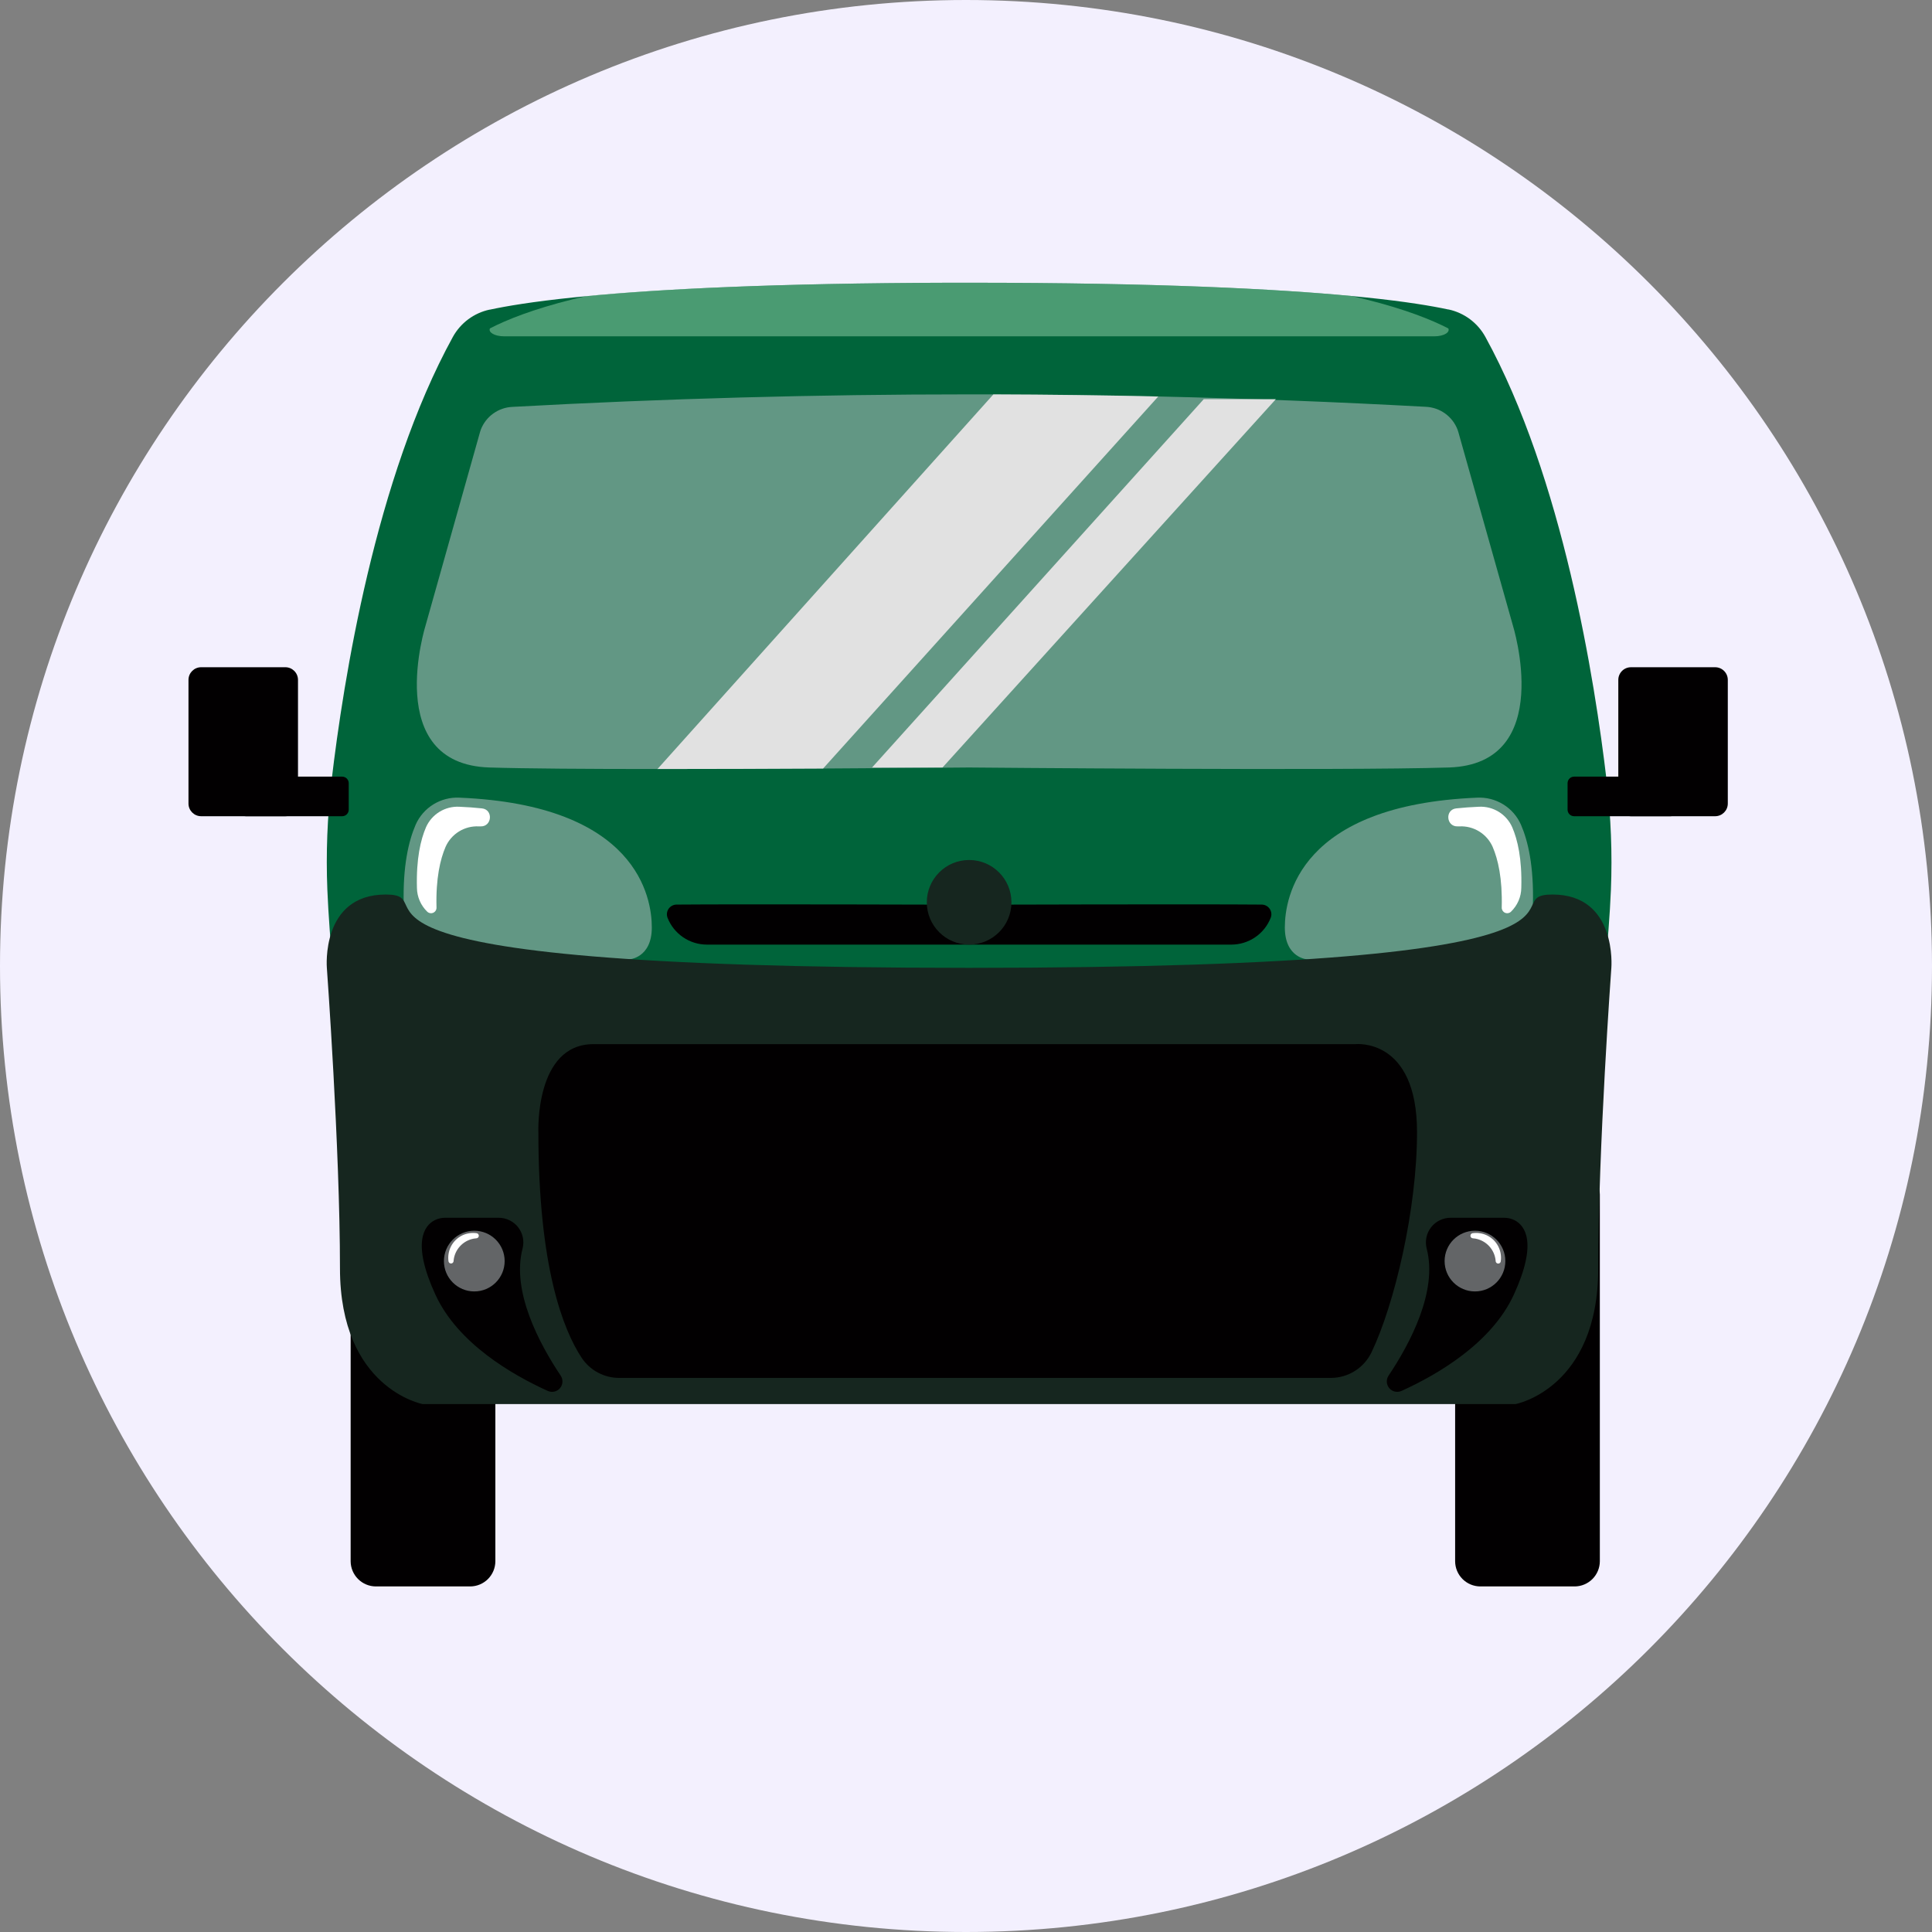 <svg width="150" height="150" viewBox="0 0 150 150" fill="none" xmlns="http://www.w3.org/2000/svg">
<rect x="0" y="0" width="150" height="150" fill="#808080" stroke="none"/>
<g clip-path="url(#clip0)">
<path d="M75 150C116.421 150 150 116.421 150 75C150 33.579 116.421 0 75 0C33.579 0 -5.66099e-06 33.579 -1.26442e-05 75C-1.96274e-05 116.421 33.579 150 75 150Z" fill="#F3F0FE"/>
<g clip-path="url(#clip1)">
<path d="M36.511 123.17H29.176C28.659 123.167 28.165 122.96 27.8 122.595C27.435 122.23 27.228 121.736 27.224 121.22V92.741C27.228 92.225 27.435 91.731 27.8 91.366C28.165 91.001 28.66 90.795 29.176 90.791H36.511C37.027 90.795 37.52 91.001 37.885 91.366C38.25 91.731 38.457 92.225 38.46 92.741V121.22C38.457 121.736 38.251 122.23 37.886 122.595C37.521 122.96 37.027 123.167 36.511 123.17Z" fill="#020001"/>
<path d="M122.26 123.17H114.925C114.409 123.167 113.915 122.96 113.55 122.595C113.185 122.23 112.979 121.736 112.976 121.22V92.741C112.979 92.225 113.186 91.731 113.55 91.366C113.915 91.001 114.409 90.795 114.925 90.791H122.26C122.776 90.795 123.27 91.001 123.636 91.366C124.001 91.731 124.208 92.225 124.211 92.741V121.22C124.208 121.736 124.001 122.23 123.636 122.595C123.271 122.96 122.777 123.167 122.26 123.17Z" fill="#020001"/>
<path d="M125.071 69.085C124.764 76.668 122.717 90.93 122.717 96.677C122.717 101.344 120.334 103.804 118.556 104.979C117.596 105.61 116.471 105.942 115.323 105.935L74.381 106.981L35.031 106.167C33.885 106.174 32.762 105.843 31.804 105.215C30.028 104.032 27.644 101.578 27.644 96.912C27.644 91.164 25.724 76.668 25.416 69.085C25.302 66.263 25.411 63.437 25.74 60.633C26.66 52.793 29.151 37.097 35.159 26.16C35.455 25.624 35.862 25.157 36.353 24.791C36.845 24.426 37.409 24.169 38.008 24.04H38.035C39.312 23.765 41.346 23.422 44.512 23.094C44.836 23.061 45.173 23.027 45.523 22.995C51.166 22.45 60.031 21.985 73.809 21.951C74.282 21.951 74.761 21.951 75.244 21.951C89.838 21.951 99.106 22.431 104.941 22.982L106.041 23.093C109.163 23.414 111.176 23.756 112.443 24.028H112.474C113.073 24.158 113.637 24.416 114.129 24.782C114.62 25.149 115.027 25.617 115.323 26.155C121.33 37.097 123.821 52.793 124.741 60.627C125.074 63.433 125.184 66.261 125.071 69.085Z" fill="#00643A"/>
<path opacity="0.5" d="M112.49 59.588C104.133 59.853 75.241 59.588 75.241 59.588C75.241 59.588 70.294 59.633 63.905 59.668C59.899 59.688 55.32 59.706 51.046 59.706C45.654 59.706 40.726 59.674 37.993 59.588C29.637 59.321 33.055 48.512 33.055 48.512L37.267 33.552C37.286 33.488 37.306 33.426 37.328 33.363C37.52 32.859 37.856 32.422 38.294 32.107C38.733 31.791 39.254 31.612 39.793 31.59C51.599 30.942 63.416 30.618 75.242 30.619C75.869 30.619 76.496 30.619 77.124 30.619C81.392 30.63 85.66 30.685 89.928 30.782C96.851 30.939 103.772 31.206 110.691 31.584C111.232 31.606 111.755 31.785 112.194 32.101C112.634 32.416 112.971 32.854 113.165 33.359C113.188 33.422 113.208 33.484 113.226 33.548L117.445 48.508C117.445 48.508 120.852 59.321 112.49 59.588Z" fill="#C5CBCF"/>
<path d="M89.925 30.786L63.906 59.668C59.9 59.689 55.321 59.706 51.048 59.706L77.124 30.623C81.393 30.635 85.66 30.689 89.925 30.786Z" fill="#E1E1E1"/>
<path d="M67.708 59.587H73.179L99.057 30.992H93.459L67.708 59.587Z" fill="#E1E1E1"/>
<path d="M97.963 70.232C93.315 70.187 75.242 70.242 75.242 70.242C75.242 70.242 57.169 70.187 52.523 70.232C52.401 70.233 52.281 70.264 52.173 70.323C52.066 70.381 51.974 70.464 51.906 70.566C51.837 70.667 51.795 70.784 51.782 70.905C51.769 71.027 51.786 71.15 51.831 71.263C52.073 71.876 52.494 72.401 53.039 72.771C53.584 73.141 54.227 73.339 54.886 73.339H95.6C96.258 73.339 96.902 73.141 97.447 72.771C97.992 72.401 98.413 71.876 98.655 71.263C98.701 71.15 98.718 71.027 98.705 70.905C98.692 70.783 98.65 70.666 98.581 70.565C98.513 70.463 98.421 70.38 98.313 70.322C98.205 70.264 98.085 70.233 97.963 70.232Z" fill="#020001"/>
<path d="M75.242 73.339C77.057 73.339 78.528 71.869 78.528 70.055C78.528 68.241 77.057 66.77 75.242 66.77C73.428 66.77 71.957 68.241 71.957 70.055C71.957 71.869 73.428 73.339 75.242 73.339Z" fill="#16261F"/>
<path opacity="0.5" d="M101.527 74.49C101.527 74.49 99.754 74.408 99.754 72.004C99.754 69.694 100.88 62.5 114.695 61.93C115.407 61.897 116.111 62.08 116.717 62.454C117.322 62.829 117.8 63.378 118.087 64.029C118.634 65.291 119.093 67.246 119.014 70.215C118.828 77.115 101.527 74.49 101.527 74.49Z" fill="#C5CBCF"/>
<path d="M118.113 68.932C118.109 69.278 118.036 69.62 117.899 69.938C117.761 70.256 117.562 70.543 117.313 70.784C117.252 70.842 117.175 70.881 117.092 70.895C117.008 70.91 116.923 70.899 116.845 70.865C116.768 70.83 116.703 70.773 116.658 70.702C116.614 70.63 116.591 70.546 116.594 70.462V70.452C116.653 68.196 116.303 66.711 115.89 65.752C115.672 65.257 115.308 64.84 114.848 64.555C114.387 64.271 113.851 64.133 113.31 64.16H113.184C112.277 64.202 112.165 62.851 113.073 62.762C113.626 62.704 114.212 62.66 114.832 62.635C115.372 62.61 115.908 62.748 116.368 63.032C116.828 63.317 117.191 63.734 117.409 64.228C117.825 65.192 118.175 66.676 118.113 68.932Z" fill="white"/>
<path opacity="0.5" d="M48.828 74.489C48.828 74.489 50.607 74.408 50.607 72.004C50.607 69.694 49.481 62.5 35.665 61.93C34.954 61.896 34.249 62.079 33.643 62.454C33.038 62.828 32.56 63.377 32.272 64.028C31.725 65.291 31.267 67.246 31.345 70.215C31.529 77.115 48.828 74.489 48.828 74.489Z" fill="#C5CBCF"/>
<path d="M32.371 68.932C32.375 69.278 32.448 69.62 32.586 69.938C32.723 70.256 32.922 70.543 33.171 70.784C33.232 70.842 33.309 70.881 33.393 70.895C33.476 70.91 33.562 70.899 33.639 70.865C33.716 70.83 33.781 70.773 33.826 70.702C33.871 70.63 33.893 70.547 33.89 70.462V70.452C33.83 68.196 34.181 66.711 34.593 65.752C34.811 65.257 35.175 64.84 35.635 64.555C36.096 64.271 36.632 64.133 37.173 64.16H37.299C38.206 64.202 38.318 62.851 37.411 62.762C36.857 62.704 36.27 62.66 35.652 62.635C35.112 62.61 34.576 62.748 34.116 63.032C33.656 63.317 33.292 63.733 33.074 64.228C32.659 65.192 32.31 66.676 32.371 68.932Z" fill="white"/>
<path d="M120.535 69.451C115.487 69.451 129.381 75.143 75.242 75.143C21.103 75.143 35.005 69.451 29.95 69.451C24.895 69.451 25.377 75.143 25.377 75.143C25.377 75.143 26.395 89.129 26.395 98.469C26.395 107.808 32.808 109.011 32.808 109.011H117.674C117.674 109.011 124.086 107.808 124.086 98.469C124.086 89.129 125.105 75.143 125.105 75.143C125.105 75.143 125.582 69.451 120.535 69.451Z" fill="#16261F"/>
<path d="M133.163 51.804H126.628C126.085 51.804 125.645 52.244 125.645 52.787V62.388C125.645 62.931 126.085 63.371 126.628 63.371H133.163C133.706 63.371 134.146 62.931 134.146 62.388V52.787C134.146 52.244 133.706 51.804 133.163 51.804Z" fill="#020001"/>
<path d="M129.7 60.298H122.214C121.933 60.298 121.706 60.525 121.706 60.806V62.864C121.706 63.144 121.933 63.371 122.214 63.371H129.7C129.98 63.371 130.208 63.144 130.208 62.864V60.806C130.208 60.525 129.98 60.298 129.7 60.298Z" fill="#020001"/>
<path d="M15.618 63.371H22.152C22.696 63.371 23.136 62.931 23.136 62.388V52.787C23.136 52.244 22.696 51.803 22.152 51.803H15.618C15.075 51.803 14.634 52.244 14.634 52.787L14.634 62.388C14.634 62.931 15.075 63.371 15.618 63.371Z" fill="#020001"/>
<path d="M19.081 63.371H26.567C26.847 63.371 27.075 63.144 27.075 62.864V60.805C27.075 60.525 26.847 60.298 26.567 60.298H19.081C18.8 60.298 18.573 60.525 18.573 60.805V62.864C18.573 63.144 18.8 63.371 19.081 63.371Z" fill="#020001"/>
<path d="M112.631 94.547H116.759C117.05 94.543 117.338 94.609 117.598 94.74C118.391 95.154 119.402 96.454 117.53 100.526C115.797 104.29 111.598 106.728 108.816 107.989C108.656 108.062 108.476 108.081 108.305 108.044C108.133 108.006 107.978 107.913 107.864 107.779C107.75 107.645 107.682 107.478 107.672 107.302C107.662 107.126 107.709 106.952 107.807 106.806C109.462 104.333 111.646 100.251 110.764 96.926C110.693 96.643 110.688 96.347 110.748 96.062C110.809 95.777 110.934 95.509 111.115 95.279C111.295 95.05 111.525 94.865 111.788 94.738C112.051 94.611 112.339 94.546 112.631 94.547Z" fill="#020001"/>
<path opacity="0.5" d="M114.516 100.266C115.818 100.266 116.874 99.211 116.874 97.91C116.874 96.609 115.818 95.554 114.516 95.554C113.215 95.554 112.159 96.609 112.159 97.91C112.159 99.211 113.215 100.266 114.516 100.266Z" fill="#C5CBCF"/>
<path d="M116.517 97.371C116.545 97.559 116.545 97.75 116.517 97.938C116.509 97.987 116.483 98.031 116.444 98.061C116.405 98.092 116.356 98.107 116.307 98.103C116.257 98.1 116.211 98.078 116.177 98.042C116.142 98.007 116.123 97.96 116.121 97.91C116.122 97.901 116.122 97.893 116.121 97.884C116.084 97.465 115.91 97.071 115.626 96.76C115.343 96.45 114.965 96.241 114.551 96.166C114.483 96.155 114.415 96.147 114.348 96.141C114.3 96.138 114.254 96.117 114.221 96.082C114.187 96.048 114.167 96.003 114.164 95.955C114.161 95.906 114.176 95.859 114.205 95.821C114.235 95.783 114.277 95.757 114.324 95.747C114.514 95.72 114.707 95.72 114.896 95.747C115.305 95.807 115.684 95.998 115.976 96.29C116.268 96.583 116.458 96.962 116.517 97.371Z" fill="white"/>
<path d="M38.709 94.547H34.581C34.29 94.543 34.002 94.609 33.742 94.74C32.949 95.154 31.937 96.454 33.81 100.526C35.543 104.29 39.741 106.728 42.524 107.989C42.684 108.062 42.864 108.081 43.035 108.044C43.207 108.006 43.362 107.913 43.476 107.779C43.59 107.645 43.657 107.478 43.668 107.302C43.678 107.126 43.63 106.952 43.533 106.806C41.878 104.333 39.694 100.251 40.575 96.926C40.646 96.643 40.651 96.347 40.591 96.062C40.53 95.777 40.405 95.509 40.225 95.279C40.045 95.05 39.815 94.865 39.552 94.738C39.289 94.611 39.001 94.546 38.709 94.547Z" fill="#020001"/>
<path opacity="0.5" d="M36.824 100.266C38.125 100.266 39.181 99.211 39.181 97.91C39.181 96.609 38.125 95.554 36.824 95.554C35.522 95.554 34.466 96.609 34.466 97.91C34.466 99.211 35.522 100.266 36.824 100.266Z" fill="#C5CBCF"/>
<path d="M34.823 97.371C34.795 97.559 34.795 97.75 34.823 97.938C34.832 97.985 34.859 98.028 34.898 98.057C34.936 98.086 34.984 98.1 35.032 98.097C35.08 98.094 35.126 98.073 35.16 98.038C35.194 98.004 35.214 97.958 35.217 97.91C35.217 97.901 35.217 97.893 35.217 97.884C35.254 97.465 35.428 97.07 35.712 96.76C35.995 96.45 36.373 96.241 36.787 96.166C36.855 96.155 36.924 96.147 36.991 96.141C37.039 96.138 37.084 96.117 37.118 96.082C37.151 96.048 37.172 96.003 37.175 95.955C37.177 95.906 37.163 95.859 37.133 95.821C37.104 95.783 37.061 95.757 37.014 95.747C36.825 95.72 36.632 95.72 36.442 95.747C36.033 95.808 35.655 95.998 35.363 96.291C35.072 96.583 34.882 96.962 34.823 97.371Z" fill="white"/>
<path d="M75.242 81.067H105.216C105.216 81.067 110.018 80.517 110.018 87.903C110.018 93.867 108.28 101.234 106.489 104.982C106.205 105.579 105.757 106.084 105.198 106.438C104.639 106.791 103.991 106.98 103.329 106.98H48.071C47.49 106.981 46.919 106.836 46.408 106.56C45.898 106.284 45.464 105.885 45.146 105.399C43.732 103.245 41.8 98.38 41.8 87.903C41.8 87.903 41.517 81.067 46.073 81.067H75.242Z" fill="#020001"/>
<path opacity="0.44" d="M111.352 26.113H39.154C38.38 26.113 37.889 25.788 38.04 25.496C39.316 24.835 41.35 24.011 44.516 23.224C44.84 23.143 45.177 23.063 45.528 22.984C51.166 22.45 60.031 21.985 73.809 21.951C74.282 21.951 74.761 21.951 75.244 21.951C89.838 21.951 99.106 22.431 104.941 22.982C105.322 23.07 105.689 23.158 106.041 23.246C109.163 24.021 111.176 24.846 112.443 25.496C112.603 25.788 112.122 26.113 111.352 26.113Z" fill="#A8E2B8"/>
</g>
</g>
<defs>
<clipPath id="clip0">
<rect width="150" height="150" fill="white"/>
</clipPath>
<clipPath id="clip1">
<rect width="119.512" height="101.22" fill="white" transform="translate(14.634 21.951)"/>
</clipPath>
</defs>
</svg>
